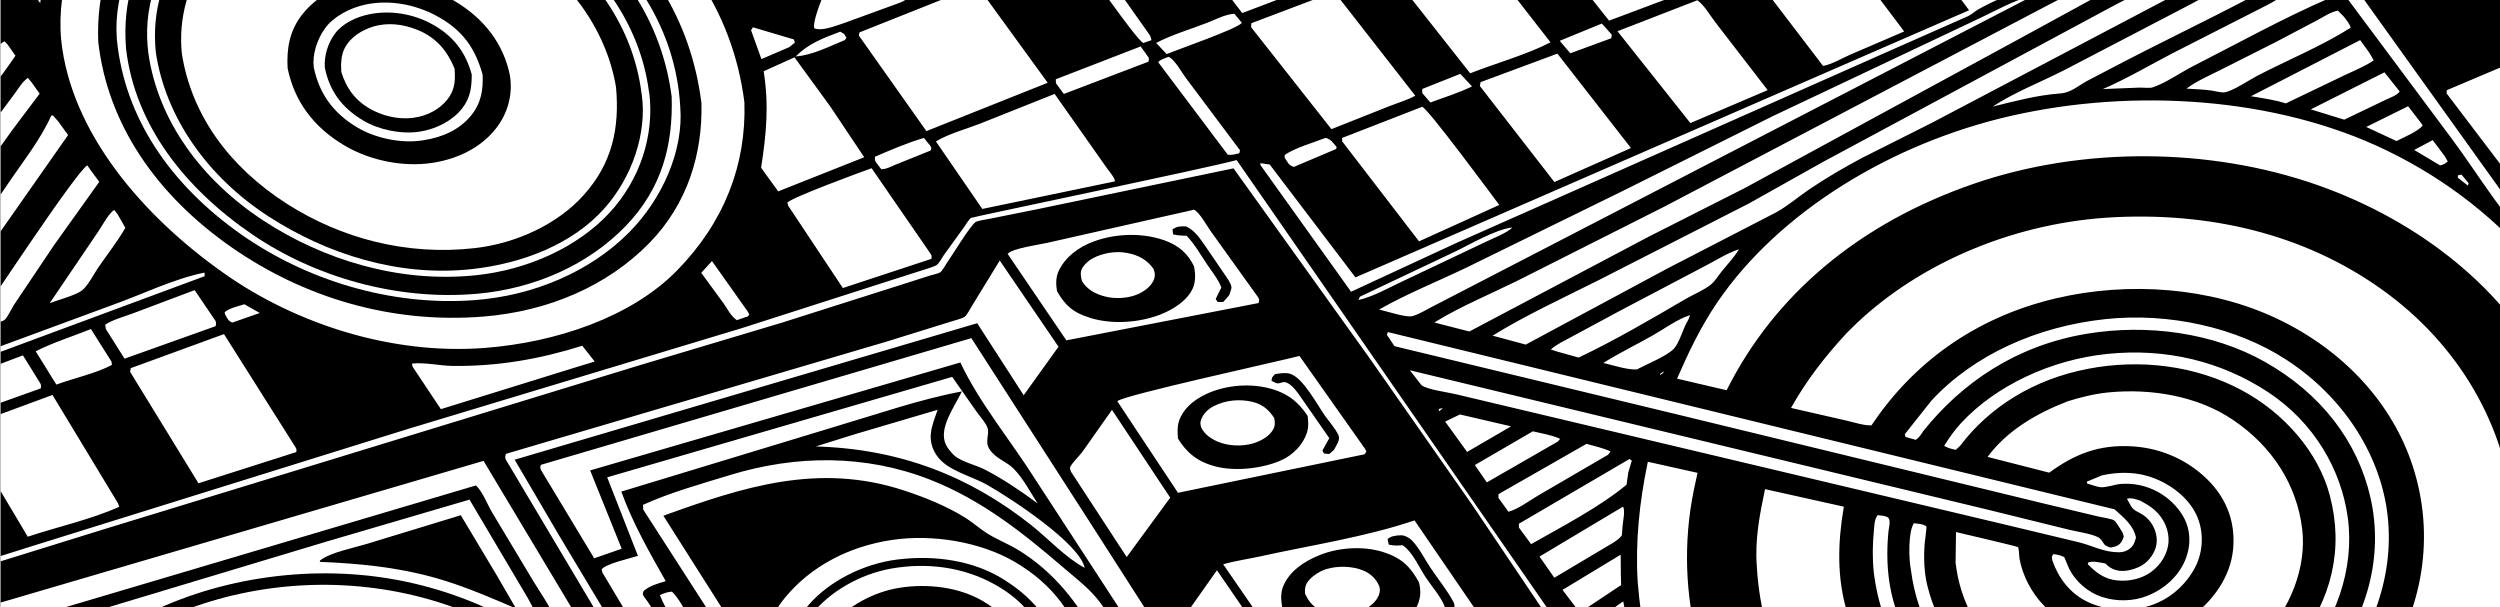 <svg width="416" height="101" viewBox="0 0 416 101" fill="none" xmlns="http://www.w3.org/2000/svg">
<rect x="0" y="0" width="416" height="101" fill="#808080" stroke="none"/>
<g clip-path="url(#clip0_17_7429)">
<g clip-path="url(#clip1_17_7429)">
<rect width="174" height="416" transform="translate(0.058 174) rotate(-90)" fill="white"/>
<path d="M-108.438 219.439L525.135 219.439L525.135 -45.44L-108.438 -45.439L-108.438 219.439Z" fill="white"/>
<path d="M519.019 78.075L521.781 81.336L388.938 210.438L-44.458 206.153L-99.003 96.77C-99.028 96.641 -99.152 96.279 -99.12 96.171C-98.971 95.675 -98.231 94.885 -97.896 94.434L-94.96 90.461L-76.419 65.039L-27.567 -1.534L-1.291 -36.717L426.761 -33.016L519.019 78.075ZM180.488 94.487C179.667 90.46 168.431 83.068 164.384 80.75C161.536 79.12 157.552 78.331 155.844 75.752C154.071 73.075 155.067 70.904 156.029 68.189L142.303 72.24L135.743 74.29C149.876 74.691 161.471 79.331 171.656 87.425C174.375 89.586 177.38 92.851 180.488 94.487ZM187.85 144.275L203.389 140.245L198.24 139.796C196.13 139.433 194.302 138.585 193.128 137.04C190.685 133.827 193.084 130.634 193.979 127.393C194.656 124.944 195.47 120.33 194.71 117.847C194.169 116.076 192.55 113.692 191.375 112.13C191.396 113.298 191.995 114.71 192.237 115.889C192.698 118.139 192.705 120.385 192.559 122.659C191.934 132.385 186.355 140.683 177.814 147.071L187.85 144.275ZM251.631 37.853C248.726 38.202 244.537 40.74 241.867 41.994L226.291 49.367L226.04 49.931C228.617 49.323 231.148 47.84 233.496 46.757L247.093 40.31C248.243 39.727 250.861 38.75 251.631 37.853ZM289.364 41.478C287.368 42.12 285.59 43.31 283.767 44.235L269.175 51.918L261.648 55.974C260.472 56.627 258.991 57.284 258.056 58.158L259.083 58.492L262.688 59.5C268.828 56.575 274.651 53.16 280.439 49.776C281.778 48.993 283.424 48.344 284.606 47.418C285.404 46.794 285.874 45.924 286.481 45.175C287.458 43.964 288.587 42.791 289.364 41.478ZM341.702 -3.517C343.069 -3.678 345.049 -4.51 346.014 -5.345C344.721 -5.312 342.633 -4.24 341.702 -3.517ZM419.995 123.451C423.218 122.421 426.393 120.558 429.393 119.121L450.888 108.983L460.132 105.203C460.985 104.861 462.934 104.241 463.513 103.684C463.609 103.591 463.655 103.469 463.726 103.361L462.053 103.426L461.87 103.077L501.388 82.959L502.294 82.473C501.651 81.962 500.24 82.011 499.359 82.027C497.79 82.056 496.438 82.885 495.077 83.451L482.969 89.067C476.952 91.856 470.647 94.373 464.914 97.558C461.753 99.314 459.024 101.579 455.955 103.449C451.961 105.881 447.469 107.891 443.213 109.991C439.302 111.919 434.826 114.519 430.485 115.621C428.623 116.094 425.771 119.208 424.174 120.388C422.971 121.278 420.911 122.384 419.995 123.451ZM423.358 42.475C423.119 41.399 422.083 40.166 421.437 39.219L416.354 31.997L391.892 -2.133L386.367 -10.113C385.594 -11.28 384.653 -13.31 383.447 -14.093L381.953 -13.548C381.486 -13.306 381.442 -13.26 381.204 -12.847L407.828 22.886C412.663 29.311 416.942 37.039 423.358 42.475ZM436.063 111.301C439.862 110.472 456.905 102.012 458.91 99.67C457.728 99.906 456.62 100.594 455.578 101.111L449.619 104.114L440.076 108.888C438.733 109.603 437.127 110.313 436.063 111.301ZM439.086 146.248C437.093 146.647 435.098 147.727 433.279 148.522L423.729 152.671L408.035 159.6C406.052 160.486 403.75 161.264 401.903 162.315C401.028 162.813 400.177 163.888 399.478 164.585L394.299 169.786L374.299 189.543L397.826 180.273C401.065 179.033 405.136 178.002 408.054 176.391C409 175.868 409.777 174.954 410.516 174.235L429.963 155.25L435.874 149.594C436.92 148.606 438.371 147.42 439.086 146.248ZM467.012 94.518C468.364 94.344 469.595 93.651 470.783 93.106L478.102 89.607L494.183 81.862L494.198 81.508C493.524 81.479 492.423 81.313 491.782 81.405C490.257 81.624 468.84 93.041 467.355 94.136C467.2 94.25 467.117 94.374 467.012 94.518ZM-94.981 96.789L-93.162 100.467L-79.025 95.148C-78.984 94.864 -78.923 94.646 -79.049 94.372L-81.137 90.571C-82.712 90.829 -84.58 91.818 -86.063 92.399L-94.981 95.822C-95.167 96.289 -95.156 96.317 -94.981 96.789ZM-91.888 92.633L34.04 45.964C34.056 45.748 34.082 45.572 34.023 45.359C28.841 46.4 23.423 49.099 18.48 50.835L-40.032 72.407L-81.946 87.759L-88.049 89.933C-88.76 90.183 -90.077 90.492 -90.65 90.869C-90.969 91.079 -91.54 91.739 -91.728 92.044C-91.856 92.25 -91.864 92.406 -91.888 92.633ZM-86.276 85.177C-84.678 84.597 -81.25 83.756 -80.056 82.844C-79.609 82.504 -79.096 81.559 -78.757 81.104L-75.055 76.028L-10.179 -12.719L-11.454 -15.819L-11.763 -16.516C-13.211 -15.744 -18.907 -7.019 -20.174 -5.282L-47.792 32.679L-86.276 85.177ZM-82.916 121.722L-80.062 127.108C-78.151 126.408 -63.901 121.583 -63.489 120.866L-63.426 120.704L-66.477 115.375L-82.777 121.089L-82.916 121.722ZM-78.894 90.386L-76.824 94.272L-63.104 89.197L-63.067 88.423C-63.691 87.207 -64.252 85.681 -65.191 84.623L-78.842 89.761L-78.894 90.386ZM-74.563 96.212L-65.413 113.023L-54.925 109.339C-54.018 109.031 -51.886 108.582 -51.302 107.952L-51.671 107.177L-61.148 90.288L-70.862 93.913C-71.983 94.317 -73.937 94.767 -74.737 95.532L-74.563 96.212ZM-72.747 80.16C-71.199 79.583 -67.297 78.529 -66.322 77.541C-63.75 74.933 -61.746 71.399 -59.612 68.501L-47.856 52.905L-5.511 -3.904L-7.212 -6.533L-7.774 -7.057L-72.747 80.16ZM-68.995 148.498L-61.225 164.452C-59.186 164.112 -43.493 158.5 -42.988 157.88L-43.221 157.229L-51.877 141.21L-64.727 145.988C-66.015 146.479 -68.185 147.057 -69.122 147.916L-68.995 148.498ZM-64.354 114.849L-61.505 120.145L-52.554 117.008C-50.886 116.464 -48.886 115.992 -47.367 115.22L-50.48 109.606L-60.781 113.314C-61.7 113.645 -63.792 114.194 -64.354 114.849ZM-62.808 84.344L-60.611 88.583L-49.66 84.66C-49.536 84.253 -49.635 84.165 -49.814 83.784L-51.984 79.75C-55.434 81.078 -59.599 82.184 -62.807 83.805L-62.808 84.344ZM-60.023 122.241L-53.019 135.269C-52.515 136.205 -51.605 138.576 -50.71 139.184L-36.739 133.83L-46.25 116.709L-59.911 121.533L-60.023 122.241ZM-59.586 75.182C-58.446 74.803 -55.121 74.024 -54.344 73.366C-53.329 72.509 -52.365 70.62 -51.549 69.558L-35.737 48.458L-5.736 8.712C-4.324 6.849 -2.696 5.07 -1.399 3.153L-2.848 0.951L-3.325 0.438C-4.773 1.789 -5.918 3.556 -7.085 5.089L-52.756 65.802C-54.9 68.665 -58.225 72.028 -59.586 75.182ZM-54.455 177.969L-47.288 192.235C-44.896 191.483 -28.209 186.133 -27.745 185.299L-28.081 184.648L-36.029 170.206L-54.455 176.927C-54.701 177.447 -54.648 177.464 -54.455 177.969ZM-49.814 79.541C-49.3 80.51 -48.245 83.234 -47.333 83.819L-37.198 80.233C-35.932 79.796 -33.607 79.263 -32.839 78.364L-32.946 78.076L-35.478 73.752L-44.839 77.187C-46.426 77.769 -48.336 78.294 -49.726 79.158L-49.814 79.541ZM-49.505 141.177L-40.891 157.273C-39.072 156.819 -37.261 156.002 -35.519 155.361L-27.313 152.519L-27.089 151.797L-36.071 135.646C-37.77 136.255 -49.083 140.037 -49.454 140.886C-49.508 141.009 -49.5 141.058 -49.505 141.177ZM-48.268 109.37L-45.271 114.871L-36.188 111.544C-36.889 110.432 -37.669 109.343 -37.223 108.045C-36.804 106.824 -35.613 105.894 -34.294 105.331C-30.989 103.921 -27.294 102.941 -23.875 101.69L-13.283 97.558L17.374 88.043L106.647 60.712L130.179 53.671L150.47 47.223L154.668 45.877C155.136 45.727 156.074 45.551 156.452 45.322C156.747 45.142 157.259 44.192 157.468 43.898C158.302 42.727 161.504 37.426 162.371 36.929C162.788 36.69 164.07 36.538 164.596 36.42L172.471 34.84L205.258 28.014L227.832 59.506L244.989 84.035L257.422 102.515L275.869 129.072C278.041 132.345 280.556 135.62 282.406 139.022L47.859 204.685C49.725 204.75 52.008 204.926 53.829 204.581C56.433 204.087 59.142 202.892 61.712 202.164L86.946 194.787L239.318 151.006C242.771 155.281 245.88 159.027 250.7 162.333C252.036 163.249 253.496 164.285 255.216 164.62L256.327 164.213C255.894 163.246 253.026 161.75 251.987 161.051C250.291 159.912 248.683 158.705 247.17 157.397C244.828 155.372 243.021 153.088 241.289 150.686L258.923 146.354L249.23 156.712C249.465 157.267 249.722 157.354 250.267 157.708C251.315 157.367 252.333 155.969 253.011 155.225L259.486 148.133C260.111 147.46 260.937 146.255 261.704 145.738C262.143 145.442 264.135 145.138 264.785 144.977C268.572 144.041 281.933 141.485 283.968 139.389L205.777 26.637C201.239 27.901 161.795 36.108 161.576 36.261C161.196 36.526 160.718 37.396 160.44 37.767L157.038 42.471C156.756 42.867 156.28 43.797 155.892 44.08C155.474 44.386 154.339 44.671 153.806 44.865L147.506 46.878L123.422 54.608L67.971 71.35L5.078 90.955L-24.649 100.335L-48.223 108.635L-48.268 109.37ZM-47.853 71.061L-42.806 69.329C-41.811 68.974 -40.085 66.171 -39.482 65.348L-29.854 52.248L-8.406 23.645C-4.788 18.916 -0.714 14.148 2.572 9.267L1.29 7.443L0.766 6.87C-0.198 7.293 -1.08 8.828 -1.695 9.61L-8.021 17.84L-47.853 71.061ZM-46.721 85.613L-37.01 102.885L-21.185 97.453L-31.619 80.04C-33.437 80.754 -46.331 84.951 -46.721 85.613ZM-39.605 159.766L-35.299 167.7L-25.236 164.214C-24.23 163.858 -22.185 163.395 -21.706 162.599L-21.754 162.403L-26.419 154.112C-27.729 154.275 -29.364 155.1 -30.604 155.565L-39.605 158.795C-39.697 159.176 -39.701 159.386 -39.605 159.766ZM-34.965 133.874L-33.703 136.133L-24.129 132.393L-24.137 131.655L-25.274 129.561L-34.858 133.233L-34.965 133.874ZM-34.261 169.42L-25.735 184.803C-23.517 184.077 -12.816 180.849 -11.634 179.814L-11.648 179.216L-20.091 164.325L-29.455 167.609C-31.011 168.164 -32.834 168.674 -34.261 169.42ZM-33.109 73.82L-30.727 78.115L-9.264 70.332C-9.205 70 -9.183 69.805 -9.288 69.473L-12.006 65.046L-25.512 70.11C-27.776 70.93 -31.357 71.757 -33.216 73.03L-33.109 73.82ZM-33.666 65.775L-29.374 64.197C-28.929 64.035 -27.985 63.808 -27.638 63.567C-27.01 63.13 -26.032 61.211 -25.552 60.513L-18.434 50.238L2.058 21.623L6.602 15.582L5.207 13.637L4.633 12.957C3.663 13.663 2.974 14.868 2.296 15.78L-2.095 21.689L-23.698 51.784C-26.991 56.418 -30.038 61.325 -33.666 65.775ZM-32.8 110.706L19.147 204.141C20.751 204.237 22.538 204.335 24.111 203.994C28.624 203.016 33.213 201.374 37.649 200.132L71.104 190.469L136.549 170.331L80.463 76.69L-32.8 109.921C-32.819 110.2 -32.835 110.428 -32.8 110.706ZM-24.137 153.863L-19.616 162.153C-17.565 161.949 -14.258 160.248 -12.216 159.519C-11.524 159.272 -10.08 158.932 -9.646 158.482C-9.438 158.266 -9.522 158.016 -9.527 157.747L-14.022 149.469L-23.921 153.09C-24.032 153.362 -24.137 153.573 -24.137 153.863ZM-23.519 186.825L-14.348 203.351L-5.701 200.348C-4.296 199.869 -2.106 199.382 -1.013 198.557L-0.935 198.297L-10.376 181.501C-12.26 182.175 -22.857 185.415 -23.633 186.338L-23.519 186.825ZM-18.94 60.413C-17.552 59.886 -14.427 59.075 -13.412 58.284C-12.627 57.673 -11.728 55.813 -11.163 54.984L-3.359 43.435L11.331 22.47L9.729 20.256L8.81 19.214L8.527 19.238C6.744 23.26 3.658 27.107 1.143 30.846L-18.94 60.413ZM-9.597 65.129C-8.971 66.144 -7.736 68.861 -6.75 69.469L6.799 64.622C6.843 64.322 6.862 64.138 6.743 63.849L3.816 59.129L-5.83 62.794C-6.713 63.13 -9.457 63.903 -9.758 64.513L-9.597 65.129ZM-8.979 180.224L-8.263 181.286C-6.289 181.229 -3.002 179.732 -1.05 179.097C-0.339 178.866 1.183 178.545 1.686 178.075C1.892 177.883 1.843 177.885 1.849 177.65L0.921 176.255C-0.127 176.139 -1.141 176.637 -2.09 176.964C-4.387 177.755 -6.989 178.426 -9.099 179.504L-8.979 180.224ZM-8.536 -20.985L6.686 0.52C7.999 -9.527 11.471 -17.399 19.945 -24.769C24.213 -28.341 29.132 -30.712 34.635 -32.718L0.929 -33.315L-8.536 -20.985ZM-8.541 203.447L2.458 203.652L0.934 201.148L0.302 200.266C-2.287 200.777 -6.251 202.286 -8.541 203.447ZM-6.136 71.232L4.618 89.308C9.517 87.681 15.238 86.409 19.836 84.331L19.651 83.767L8.734 65.724L-0.653 69.183C-2.437 69.818 -4.479 70.399 -6.136 71.232ZM-5.039 55.32L-0.893 53.82C-0.519 53.691 0.456 53.465 0.723 53.266C1.232 52.886 1.952 51.29 2.315 50.741L8.961 40.839L16.519 30.254L14.978 28.169L14.533 27.518C12.819 28.339 -2.651 51.823 -5.039 55.32ZM2.777 199.997L4.876 203.649L16.388 203.927L14.575 200.631C13.981 199.5 12.897 196.589 11.859 195.873L5.93 197.986C4.865 198.356 3.592 198.676 2.684 199.263L2.777 199.997ZM5.94 58.459L9.379 63.993C12.197 62.962 16.11 62.081 18.623 60.722L18.555 60.174L15.129 54.755C12.158 55.951 8.726 57.028 5.94 58.459ZM8.274 50.442C9.631 49.925 12.766 49.09 13.724 48.262C14.71 47.41 15.574 45.662 16.292 44.604C17.797 42.387 19.551 40.205 20.857 37.905L19.55 35.62L19.019 34.952C18.267 35.233 16.877 37.749 16.391 38.464L8.274 50.442ZM10.178 6.618C11.764 21.956 23.653 35.929 37.426 45.585C49.249 53.874 65.142 59.1 80.711 57.893C92.45 56.982 105 52.819 112.634 45.033C120.521 36.99 124.206 27.377 123.868 17.019C121.895 1.493 113.146 -10.895 98.679 -20.661C86.17 -29.104 68.396 -34.733 52.175 -33.265C39.702 -32.136 27.61 -28.05 19.608 -19.677C12.822 -12.576 9.349 -2.44 10.178 6.618ZM17.627 54.766L20.724 59.684L35.879 54.275C35.958 53.946 35.983 53.755 35.879 53.429L32.39 48.279L22.036 52.175C20.645 52.696 18.643 53.231 17.499 54.044L17.627 54.766ZM21.648 61.863L33.028 80.416L49.287 75.231C49.437 74.736 49.287 74.644 49.03 74.196L37.271 55.594L21.756 61.262L21.648 61.863ZM37.426 52.257C37.781 52.852 37.913 53.412 38.663 53.676L43.226 52.083L40.666 50.629C39.675 50.95 38.066 51.29 37.387 51.962L37.426 52.257ZM68.671 61.041L73.36 68.083L95.739 61.142L98.961 60.159L96.889 57.531C89.86 59.745 82.943 60.967 75.396 60.893C73.215 60.872 70.605 60.25 68.543 60.506L68.671 61.041ZM77.643 199.833L79.83 203.872L105.064 203.926L102.264 199.566L98.32 192.918L77.852 199.134C77.778 199.364 77.687 199.598 77.643 199.833ZM81.408 -32.393C87.88 -30.033 93.67 -27.403 99.453 -23.996C100.227 -24.38 100.258 -24.918 100.55 -25.608L102.524 -29.389C99.847 -30.371 96.926 -31.668 94.103 -32.291C92.883 -32.56 91.338 -32.444 90.079 -32.46C87.204 -32.498 84.269 -32.618 81.408 -32.393ZM84.139 76.427L107.138 115.084L132.091 157.268C133.006 158.796 138.47 168.651 139.67 169.228L140.598 168.74C140.641 167.803 139.284 166.226 138.756 165.377L133.531 156.681L93.249 89.462L85.638 76.493L162.607 53.784L170.341 65.768L176.135 57.692L166.357 43.353L161.792 50.807C161.471 51.295 160.985 52.333 160.533 52.702C160.165 53.003 158.704 53.354 158.189 53.53L147.545 56.837L84.19 75.52C84.059 75.885 84.027 76.042 84.139 76.427ZM90.017 78.209L98.876 92.9L103.448 91.307L98.201 78.277L159.81 60.317C162.969 67.087 168.325 73.475 172.379 79.933L195.445 115.336L212.107 140.259L149.107 157.24L114.622 102.619C113.791 101.28 112.977 99.583 111.814 98.448C111.013 98.509 110.494 98.715 109.806 99.028C110.889 101.889 113.25 104.941 114.937 107.602L126.566 125.906L140.413 148.863C142.719 152.705 144.949 157.081 147.739 160.68L215.538 141.847C213.898 138.366 212.308 134.879 210.275 131.54L201.341 118.078L181.367 86.923L161.636 56.268L90.017 77.345C89.828 77.741 89.896 77.809 90.017 78.209ZM99.917 -32.047C101.165 -31.62 102.425 -31.128 103.723 -30.825L104.224 -31.601L104.248 -32.218C103.021 -32.313 101.136 -32.669 99.994 -32.304L99.917 -32.047ZM100.226 95.252L143.455 167.691L223.157 145.534L215.763 133.447C215.281 132.687 214.158 130.411 213.347 130.069C213.1 130.657 212.846 131.3 212.899 131.931C212.985 132.992 213.784 134.242 214.257 135.235L217.61 142.192C217.849 142.691 218.359 143.108 217.678 143.381L146.234 163.054L141.376 154.85L119.313 118.34L109.978 103.516L107.783 100.131C107.579 99.82 107.038 99.206 106.968 98.899C106.942 98.787 107.071 98.459 107.101 98.331C108.17 97.444 109.389 97.114 110.779 96.703C107.983 91.765 105.29 87.052 103.383 81.802L139.323 70.885C146.057 68.901 153.094 66.425 160.055 65.136C158.849 67.69 156.068 71.308 157.418 74.027C157.667 74.531 157.995 74.948 158.386 75.38L158.498 75.506C159.696 76.824 162.239 77.286 163.908 78.15C166.959 79.73 169.97 81.772 172.649 83.763C171.449 81.905 170.244 79.564 168.646 77.966C167.375 76.695 165.746 76.396 164.656 74.752C163.806 73.47 164.701 72.323 164.328 71.2C164.052 70.371 163.083 69.317 162.533 68.551L158.445 62.715L101.038 79.425L106.151 92.493C104.712 92.953 100.784 93.814 100.105 94.751L100.226 95.252ZM101.188 -22.894C104.519 -20.568 107.999 -16.559 112.534 -16.076L115.945 -23L116.848 -24.875C115.735 -26.055 106.376 -28.608 104.329 -29.276L101.188 -22.894ZM107.032 84.792L125.093 112.838C125.109 111.957 125.444 109.792 125.162 109.02C124.62 107.54 122.915 105.592 122.014 104.15L110.385 85.82C123.625 81.031 136.203 76.921 150.486 81.634C154.019 82.8 157.501 84.222 160.566 86.112C161.888 86.927 162.98 87.952 164.264 88.756C165.91 89.787 167.846 90.532 169.529 91.572C175.396 95.196 179.434 100.39 182.307 105.931C186.558 114.13 187.456 123.025 183.478 131.445C180.02 138.764 172.762 144.682 164.16 147.769L151.52 151.344L149.734 148.387L142.634 136.51C141.923 135.329 140.952 133.037 139.833 132.202C139.504 131.956 138.609 131.742 138.158 131.557C137.087 131.117 136.069 130.57 135.053 130.047L150.31 155.013C154.915 153.651 159.768 152.65 164.284 151.155C173.788 148.008 181.829 142.127 186.253 134.348C191.175 125.697 190.915 116.386 187.094 107.488C185.902 104.711 184.478 101.92 182.449 99.493C180.875 97.609 178.686 95.941 176.773 94.297C170.241 88.687 163.336 83.175 154.764 79.817C144.026 75.609 132.517 75.671 121.459 79.053C116.734 80.498 111.395 81.988 106.998 84.007L107.032 84.792ZM110.744 -14.935L111.504 -14.449L111.931 -14.787L111.092 -15.202L110.744 -14.935ZM113.219 -12.966C116.429 -9.59 119.054 -6.218 121.55 -2.444L122.922 -5.66L125.13 -10.42L116.644 -13.286C115.651 -13.626 114.572 -14.231 113.529 -14.008C113.403 -13.676 113.206 -13.315 113.219 -12.966ZM116.685 45.397L120.442 50.532C121.048 51.405 121.666 52.68 122.618 53.272L124.511 52.622L124.66 52.266L124.356 51.745L118.475 43.441L116.685 45.397ZM118.388 -25.701L126.867 -23.064C127.888 -22.735 129.568 -21.994 130.645 -22.039C132.096 -24.424 133.611 -27.027 134.528 -29.595L134.976 -31.083C132.481 -32.731 124.981 -32.094 121.703 -32.107C120.591 -30.074 119.084 -27.844 118.388 -25.701ZM124.666 185.676L134.816 201.815L161.67 192.786L151.144 176.524L124.608 184.947L124.666 185.676ZM124.975 5.027L126.704 9.832L131.363 7.831L132.279 7.071L132.09 6.559L125.284 4.54L124.975 5.027ZM125.606 -10.528L138.651 -6.661L141.099 -12.539C141.716 -13.9 142.546 -15.36 142.911 -16.784L130.808 -20.618L125.606 -10.528ZM126.484 113.268C127.267 119.453 130.3 124.329 136.116 128.258C141.97 132.213 149.559 133.982 157.02 133.295C164.094 132.644 170.674 129.612 175.107 124.958C179.544 120.3 181.137 114.812 180.471 108.923C179.149 102.559 175.233 97.214 168.843 93.489C163.141 90.165 155.165 88.826 148.358 89.856C141.072 90.959 134.844 94.335 130.65 99.422C127.337 103.441 125.895 108.416 126.484 113.268ZM126.647 27.913L129.494 31.843L143.807 26.164L138.158 17.716L132.202 9.542L127.073 11.855C127.98 17.5 127.516 22.31 126.647 27.913ZM131.162 34.242L140.251 47.929L154.983 43.074C155.118 42.528 154.974 42.452 154.674 41.972L145.035 27.992C143.137 28.669 131.541 32.932 131.02 33.723L131.162 34.242ZM132.426 9.385C135.151 9.214 138.094 7.669 140.546 6.683L140.86 6.299L140.458 5.648L139.824 5.27C136.995 6.313 134.419 7.314 132.426 9.385ZM135.493 4.716C136.823 5.217 138.936 4.325 140.31 3.889L148.78 0.802C149.48 0.525 150.599 0.246 150.963 -0.344C151.23 -0.776 151.28 -1.374 151.367 -1.853C150.497 -2.43 149.17 -2.697 148.121 -3.003L139.003 -5.715C138.268 -3.721 135.039 3.198 135.493 4.716ZM135.803 203.977C135.986 204.033 136.406 204.217 136.581 204.217C137.087 204.216 138.453 203.632 138.995 203.462L147.206 200.762L202.483 181.911C206.789 180.468 211.2 179.182 215.408 177.551L219.006 176C216.048 176.434 213.267 177.375 210.458 178.239L200.409 181.369L163.208 193.969C154.153 197.092 144.693 199.699 135.803 203.118C135.583 203.498 135.681 203.579 135.803 203.977ZM136.731 -31.477L147.868 -27.879C148.197 -28.259 148.44 -28.586 148.641 -29.025L149.98 -31.71L141.329 -31.88C139.895 -31.918 138.149 -32.127 136.754 -31.854L136.731 -31.477ZM142.918 5.926L154.152 21.818L174.337 13.772L162.589 -2.395L143.019 5.389L142.918 5.926ZM144.118 -17.34L156.416 -13.478C157.825 -16.349 159.64 -19.397 160.532 -22.405L148.532 -26.385L144.118 -17.34ZM145.702 26.926L146.638 28.152C147.447 28.185 148.233 27.724 148.949 27.428L154.854 25.048C155.02 24.647 155.009 24.665 154.81 24.272L153.746 22.951C150.99 23.746 148.187 24.972 145.588 26.083C145.561 26.411 145.57 26.615 145.702 26.926ZM153.127 -2.632L154.364 -2.02C156.098 -2.394 157.773 -3.455 159.367 -4.154L169.677 -8.646L167.127 -9.391L156.987 -12.296L153.797 -5.183C153.465 -4.436 152.854 -3.431 153.127 -2.632ZM153.746 176.419L163.544 191.918L183.774 185.292L174.337 169.854C168.728 171.178 163.247 173.112 157.779 174.81C157.006 175.05 154.452 175.607 154.055 175.976C153.918 176.103 153.849 176.271 153.746 176.419ZM155.739 23.536L163.455 34.767L185.524 30.179C185.558 29.652 184.588 28.546 184.253 28.068L175.491 15.629L162.998 20.606C160.677 21.501 157.78 22.285 155.739 23.536ZM161.571 -22.867L174.3 -18.912L175.429 -22.133L172.756 -24.673L165.421 -31.266L161.571 -22.867ZM163.027 -3.502C164.246 -3.241 165.325 -3.853 166.462 -4.272L177.661 -8.784L177.799 -9.191L177.567 -9.481L176.793 -9.984C173.471 -8.789 170.309 -7.208 167.098 -5.815C166.231 -5.439 163.397 -4.466 163.081 -3.744L163.027 -3.502ZM165.501 204.881C166.401 204.91 168.319 205.195 169.108 205.001C170.243 204.721 172.002 203.542 173.081 203.009L182.006 198.804L224.726 178.368L251.482 165.873C248.441 166.21 244.714 166.34 241.867 167.293C238.338 168.475 234.888 170.546 231.612 172.169L165.705 204.497L165.501 204.881ZM167.667 42.24L177.444 56.634L209.431 50.425C209.589 49.883 209.57 49.867 209.276 49.363L201.443 38.446C200.802 37.543 199.644 35.379 198.686 34.896L174.267 40.407C172.798 40.742 168.521 41.304 167.667 42.24ZM173.476 -30.604L173.788 -28.631L174.274 -28.443C175.764 -28.999 177.727 -29.538 179.056 -30.307C179.033 -31.047 178.91 -31.096 178.34 -31.678L173.545 -31.732C173.411 -31.301 173.352 -31.04 173.476 -30.604ZM174.045 205.054L181.44 205.227C182.107 205.232 182.973 204.687 183.553 204.414L189.545 201.565L222.724 185.843L270.091 163.642L298.889 149.986L298.836 149.617L298.171 149.198L296.362 147.987C294.883 148.25 293.432 149.022 292.111 149.623L285.249 152.786L258.585 165.251L192.498 196.397L174.045 205.054ZM175.132 -14.604L179.085 -9.617L181.386 -10.648C181.533 -11.195 181.206 -11.421 180.87 -11.875L176.562 -17.463C176.135 -16.489 175.733 -15.514 175.132 -14.604ZM175.71 13.854L177.027 15.634L191.116 10.259L191.179 9.655L189.806 7.727L175.686 13.189L175.71 13.854ZM178.185 78.449L187.483 92.691L194.724 82.812L185.033 68.2L180.08 75.231C179.6 75.875 178.258 77.141 178.042 77.813C178.01 77.913 178.157 78.324 178.185 78.449ZM179.113 -7.704C180.474 -5.844 189.056 6.626 190.25 7.152L191.611 6.683C191.538 6.42 191.473 6.162 191.367 5.907L180.942 -8.838C180.103 -8.838 179.776 -8.627 179.062 -8.29L179.113 -7.704ZM180.97 -30.994L192.091 -16.749L202.241 -20.508C203.123 -20.844 205.753 -21.578 206.217 -22.191L198.964 -31.47L180.97 -31.684L180.97 -30.994ZM182.826 -11.779L183.754 -10.753C184.843 -10.814 185.875 -11.368 186.841 -11.766L192.255 -14.011L192.39 -14.528L191.315 -15.639C189.136 -15.607 184.754 -13.361 182.773 -12.494L182.826 -11.779ZM185.919 66.763L196.017 81.999L227.064 75.595L227.361 75.163L227.163 74.713L216.231 59.23C212.54 60.185 186.733 65.815 185.919 66.763ZM187.318 205.306C189.528 205.372 191.859 205.301 194.046 205.531C194.887 205.619 195.352 205.471 196.098 205.151L206.189 200.417L243.445 182.801L281.246 165.018C289.027 161.367 297.215 157.891 304.693 153.834L304.714 153.522L303.174 152.519L301.29 151.4L187.318 205.306ZM192.725 10.352L204.305 25.748C204.991 25.838 205.57 25.657 206.223 25.501L206.337 25.006L197.268 12.891C196.662 12.085 195.4 9.781 194.427 9.457C193.874 9.68 193.051 9.905 192.725 10.352ZM192.381 7.146L194.131 8.998C196.095 8.186 205.932 4.783 206.647 3.795L205.409 2.303C204.017 2.317 202.167 3.288 200.895 3.784C198.136 4.86 194.93 5.797 192.381 7.146ZM193.963 -14.614L206.702 2.177L220.184 -2.945C220.246 -3.289 220.271 -3.349 220.107 -3.664L207.445 -20.422L194.074 -15.239L193.963 -14.614ZM194.891 134.916C195.482 136.021 196.263 136.813 197.65 137.259C200.604 138.209 204.456 138.079 207.609 138.204L202.158 129.83C201.462 128.76 197.742 122.533 197.088 122.229C196.968 124.079 196.879 125.963 196.488 127.79C195.961 130.253 194.394 132.35 194.891 134.916ZM195.305 105.085L205.666 120.829L213.456 110.842L202.501 94.89L195.305 105.085ZM200.15 162.871L209.177 177.015L229.106 171.224L222.102 160.453C221.598 159.655 220.602 157.598 219.764 157.182L200.149 162.154L200.15 162.871ZM200.942 205.537L206.854 205.527C207.609 205.527 208.704 205.672 209.406 205.554C210.43 205.38 212.317 204.211 213.295 203.761L227.516 197.105L311.601 157.488L311.83 157.152L310.731 156.505L308.009 155.101L200.942 205.537ZM203.538 93.897L214.938 110.428L246.904 103.943C246.935 103.407 246.876 103.362 246.554 102.925L235.377 86.596C227.241 89.35 218.176 90.716 209.688 92.583C207.68 93.025 205.483 93.335 203.538 93.897ZM207.884 -22.303L208.812 -21.122C210.374 -20.974 213.552 -22.527 215.071 -23.09L215.463 -23.582L214.381 -24.916C212.54 -24.872 209.796 -23.454 208.054 -22.79L207.884 -22.303ZM208.193 4.538L221.549 21.491L230.993 17.744C232.438 17.166 234.183 16.657 235.504 15.928L222.019 -1.358L208.221 3.866L208.193 4.538ZM209.74 27.47L224.818 48.544L242.381 40.408L314.456 8.446L327.508 2.678C328.127 2.374 328.566 1.913 329.154 1.578C331.347 0.332 334.429 -1.021 336.934 -1.767L326.549 -15.03L325.751 -15.966C324.755 -15.951 323.743 -15.432 322.84 -15.084L316.807 -12.773L327.657 1.705L225.552 46.16L211.281 27.376L209.731 27.149L209.74 27.47ZM211.265 -31.293L215.29 -26.033L224.667 -29.664L228.583 -31.254L216.512 -31.386C214.863 -31.381 212.88 -31.555 211.265 -31.293ZM213.762 26.218C214.214 26.881 214.405 27.561 215.309 27.77L222.322 24.797L222.424 24.476C221.842 23.821 221.524 23.163 220.568 22.944C218.492 23.762 215.522 24.577 213.784 25.783L213.762 26.218ZM215.269 205.578L221.75 205.586C222.232 205.586 223.522 205.722 223.934 205.589C225.79 204.985 227.903 203.653 229.694 202.821L294.892 172.325L319.709 160.592L319.718 160.25L318.738 159.77L315.375 158.454L215.269 205.578ZM216.856 131.43L226.232 146.635L232.679 138.748L222.576 123.547L218.393 128.812C217.982 129.31 216.905 130.304 216.726 130.845C216.698 130.936 216.831 131.315 216.856 131.43ZM216.856 -23.706L230.39 -6.297L243.625 -11.244C243.758 -11.604 243.807 -11.608 243.615 -11.942L230.17 -29.549L220.419 -25.858C219.655 -25.577 217.672 -25.063 217.115 -24.616C216.998 -24.522 216.865 -24.212 216.781 -24.079L216.856 -23.706ZM221.827 -3.553L223.507 -1.287L229.799 -3.708L229.849 -4.33L228.426 -6.228L221.827 -3.553ZM223.352 23.541L236.129 40.162L249.481 34.102C248.064 32.221 237.728 18.209 236.661 17.769L223.318 22.957L223.352 23.541ZM224.28 123.214L234.715 138.802L259.046 134.26C261.577 133.78 264.89 133.552 267.22 132.655C267.13 132.248 267.028 131.976 266.771 131.621L256.544 116.007L224.187 122.516L224.28 123.214ZM229.487 51.505C230.715 51.785 233.703 52.775 234.839 52.637C235.745 52.528 237.84 51.249 238.78 50.799L337.507 -0.285L337.816 -0.63C334.985 0.14 332.173 1.727 329.578 2.957L295.016 19.314L270.05 31.763L244.045 44.515C239.216 46.837 234.09 48.882 229.487 51.505ZM230.047 205.523L235.6 205.586C236.107 205.6 237.246 205.772 237.663 205.67C238.786 205.394 240.243 204.437 241.32 203.941L252.81 198.693L302.524 175.628L318.96 167.922C322.274 166.38 325.776 164.965 328.903 163.179C328.696 162.838 328.724 162.852 328.294 162.729L323.678 161.465L286.979 178.781L258.972 191.921L240.098 200.753C236.825 202.275 233.072 203.698 230.047 205.523ZM230.777 55.72L232.042 57.604L279.699 69.109L340.495 83.883L349.142 85.943C349.64 86.062 351.416 86.335 351.765 86.583C352.155 86.858 352.662 87.801 352.935 88.198C353.201 88.586 353.337 88.881 353.392 89.328C353.12 90.019 352.913 90.583 352.047 90.916C351.753 91.029 351.434 91.073 351.119 91.109C350.766 90.949 350.32 90.834 350.126 90.537C349.878 90.157 349.566 89.615 349.108 89.385C347.941 88.796 345.631 88.478 344.279 88.143L331.032 84.876L234.597 61.612L236.519 64.071C237.403 64.828 240.822 65.255 242.137 65.57L333.435 87.241L345.98 90.248C348.288 90.831 350.023 91.888 352.554 91.9C353.358 91.903 353.946 91.677 354.515 91.199C355.088 90.715 355.242 90.095 355.428 89.457C354.986 87.384 353.513 86.259 351.873 84.754L230.947 55.258L230.777 55.72ZM231.705 -4.431C232.887 -2.489 234.489 -0.718 235.9 1.111L244.642 12.197C248.881 10.518 254.05 9.103 258.004 7.043L245.026 -9.634L234.789 -5.778C233.963 -5.46 232.172 -5.014 231.705 -4.431ZM236.655 15.475L238.016 17.055C240.29 16.204 242.811 15.436 244.943 14.378L242.994 12.29L236.673 14.802L236.655 15.475ZM238.7 53.67L244.5 55.161L274.375 39.368L290.279 31.318L337.371 5.721C350.262 -1.299 363.208 -8.568 376.666 -14.806C377.628 -15.252 378.658 -15.475 379.648 -15.892L391.317 -20.724L413.192 -29.531L413.706 -29.873C411.741 -30.144 410.445 -29.312 408.66 -28.636L401.173 -25.865C391.063 -22.145 380.796 -18.573 371.029 -14.242C360.613 -9.622 350.577 -4.196 340.545 0.982L277.042 34.335L252.485 46.721C248.104 48.883 243.226 50.909 239.117 53.391L238.7 53.67ZM239.439 68.429C239.649 68.276 239.959 68.114 240.058 67.895L239.423 68.066L239.439 68.429ZM240.475 70.15L244.126 75.199L249.388 72.14L251.442 70.942L242.935 68.967L240.475 70.15ZM243.501 205.732L248.946 205.735C249.598 205.73 250.598 205.826 251.213 205.66C254.056 204.889 257.246 202.913 259.943 201.729L292.662 186.773L339.131 164.989C338.883 164.733 338.825 164.749 338.435 164.667C337.207 164.512 334.404 163.817 333.315 163.96C332.968 164.005 332.142 164.51 331.805 164.669L326.698 167.177L315.078 172.611L264.94 195.962L251.235 202.16C248.711 203.284 245.806 204.333 243.501 205.732ZM245.416 77.381L247.408 80.27L259.238 73.465L259.6 73.026C258.282 72.391 256.525 72.124 255.065 71.77L245.416 77.381ZM245.626 -11.395L247.247 -9.66C248.581 -10.192 252.887 -11.496 253.444 -12.439L253.345 -12.718L251.504 -14.555L245.577 -11.917L245.626 -11.395ZM246.245 14.306L258.653 30.291L271.393 24.633L259.151 8.924L246.375 13.667L246.245 14.306ZM248.37 55.853L253.88 57.341L277.466 44.67L295.582 35.321C297.503 34.248 299.177 32.797 300.968 31.574C303.755 29.671 306.833 27.876 309.874 26.259L321.435 20.451L367.515 -3.802L375.988 -8.35C377.226 -9.024 378.847 -9.707 379.793 -10.648L379.348 -11.424L378.29 -12.718C377.448 -12.666 376.567 -12.047 375.864 -11.68L369.046 -7.981L352.096 0.744L303.44 26.895L290.951 33.894L265.787 46.734C259.984 49.639 253.8 52.496 248.37 55.853ZM249.339 82.846L251 85.151C252.59 84.751 254.545 83.269 255.937 82.458L267.591 75.668L268.005 75.107C266.743 74.552 265.345 74.227 263.99 73.859L249.345 82.229L249.339 82.846ZM252.742 87.779L254.777 90.545C260.086 87.525 266.078 84.434 270.657 80.659L270.947 78.62L271.535 76.653L271.149 76.377L252.751 87.147L252.742 87.779ZM254.598 -13.453C256.364 -10.454 258.83 -7.684 261.097 -4.934L267.752 3.438L281.175 -1.605L267.588 -18.708C265.524 -17.862 255.247 -14.336 254.598 -13.453ZM256.175 92.613L258.641 96.135L266.74 91.315C267.746 90.696 269.246 89.983 269.883 89.069L270.001 87.453C270.066 86.677 270.465 84.967 270.075 84.304L256.175 92.613ZM256.188 205.917C258.403 205.944 261.401 206.314 263.526 206.007C264.711 205.836 267.356 204.234 268.547 203.695L287.44 195.216L447.21 122.862L476.679 109.896L487.841 105.417C489.239 104.865 491.269 104.345 492.383 103.467C492.649 103.256 492.847 102.992 493.054 102.741L496.444 99.239C488.717 101.851 481.208 105.027 473.731 108.107L416.041 133.804L326.886 174.464L256.188 205.917ZM259.535 6.791L261.298 8.867L268.111 6.366L268.21 5.779L266.548 3.918L259.535 6.791ZM259.857 -30.553L267.535 -20.908L273.128 -23.053L274.125 -23.582C272.584 -26.121 270.403 -28.588 268.469 -30.933L260.166 -30.972L259.857 -30.553ZM260.002 98.16L262.879 101.932L269.756 97.352L269.71 95.6L269.682 92.3L260.002 98.16ZM264.807 104.843L266.341 107.381L270.765 104.33L270.536 102.299L270.103 100.062L264.624 103.943C264.661 104.252 264.689 104.545 264.807 104.843ZM265.116 159.338C267.09 158.791 268.93 157.688 270.756 156.851L282.307 151.576C285.942 149.913 290.713 148.374 293.887 146.211C293.738 145.632 293.181 145.269 292.702 144.862L291.876 144.173C290.174 144.518 288.331 145.558 286.765 146.243L277.388 150.277C275.653 151.028 273.311 151.727 271.808 152.724C269.852 154.019 266.768 156.988 265.385 158.781C265.243 158.969 265.19 159.126 265.116 159.338ZM266.787 60.396C268.361 60.754 270.799 61.575 272.374 61.471C274.026 60.59 277.255 59.302 278.471 58.086C279.526 57.03 280.049 54.554 280.921 53.243L281.234 52.438C279.152 53.071 276.912 54.739 275.056 55.789C272.312 57.344 269.444 58.735 266.787 60.396ZM268.21 109.955L269.806 112.358L272.34 110.784C272.333 110.548 272.389 110.165 272.265 109.959L271.322 106.88L268.077 109.385L268.21 109.955ZM269.15 5.194L281.283 20.482L294.137 14.996L285.518 3.815C284.637 2.692 283.631 0.892 282.443 0.041L269.15 5.194ZM269.756 -18.815L270.685 -17.592C272.03 -17.988 276.361 -19.278 277.017 -20.224L276.872 -20.592L275.634 -21.924C274.344 -21.526 270.258 -20.219 269.608 -19.313L269.756 -18.815ZM269.685 206.056C271.393 206.073 274.196 206.42 275.767 206.149C276.371 206.044 277.472 205.399 278.06 205.139L284.389 202.335L451.268 127.098C461.332 122.622 471.433 117.955 481.88 114.133C483.213 113.645 485.137 110.685 486.087 109.623C481.484 110.975 476.983 113.096 472.599 114.903L438.643 129.777L336.937 175.892L292.705 195.721L277.528 202.491C274.944 203.647 272.114 204.699 269.685 206.056ZM271.613 114.805C272.374 115.904 273.144 117.389 274.242 118.258L274.938 117.911C274.92 117.659 274.929 117.381 274.864 117.135C274.524 116.298 273.8 113.78 273.005 113.38L271.656 114.205L271.613 114.805ZM272.519 96.912C273.029 103.618 274.542 110.165 277.327 116.484C278.954 120.184 281.076 123.721 282.873 127.365C284.374 130.407 285.562 133.937 287.74 136.688C291.041 140.855 296.219 144.773 300.677 148.061C310.314 155.164 324.609 160.392 337.2 162.128C339.818 162.488 342.59 162.917 345.244 162.792C349.603 160.217 354.655 158.233 358.741 155.387C352.993 155.629 347.357 155.453 341.664 154.702C323.239 152.13 306.11 143.811 295.189 131.012C283.065 116.799 278.351 98.814 281.834 81.627L282.468 78.679L274.202 76.839C272.804 83.511 272.095 90.138 272.519 96.912ZM276.253 62.405C276.584 62.184 276.773 62.133 276.872 61.782L276.269 62.191L276.253 62.405ZM275.699 148.645L289.958 142.351L287.675 140.226L286.153 138.713L285.927 138.993L286.255 140.157C285.494 140.855 284.445 141.013 283.61 141.642C280.832 143.735 278.1 146.247 275.699 148.645ZM277.908 -21.683L290.846 -5.21L305.048 -10.809L292.451 -27.087L282.91 -23.534C281.259 -22.932 279.47 -22.429 277.908 -21.683ZM279.059 63.009L287.313 64.934C295.288 48.998 309.426 37.106 328.541 30.543C346.475 24.385 367.679 24.513 385.541 30.764C402.739 36.784 417.152 48.363 424.221 62.882C431.707 78.256 432.88 96.858 425.056 112.381L423.466 115.383C427.175 112.912 430.492 110.516 432.951 107.072C440.762 95.814 440.716 83.616 436.778 71.275C430.702 52.243 417.764 35.003 397.077 25.005C378.723 16.133 355.063 14.657 334.778 19.248C314.843 23.759 296.015 35.243 285.75 50.324C282.991 54.379 280.971 58.634 279.059 63.009ZM281.491 206.285C283.399 206.382 286.4 206.695 288.145 206.013C289.141 205.624 289.995 204.999 290.954 204.547L298.014 201.331L404.836 153.461L454.312 131.586L467.767 125.775C469.159 125.171 471.111 124.617 472.317 123.796C472.596 123.607 472.769 123.362 472.958 123.113L475.971 119.553L424.833 141.728L339.558 180.077L296.813 199.352L286.533 203.897C284.906 204.623 282.929 205.338 281.491 206.285ZM283.059 -2.152L284.278 -0.235L290.595 -2.666L288.986 -4.851L283.198 -2.622L283.059 -2.152ZM292.324 94.053C293.07 108.337 300.065 122.211 312.761 131.957C323.916 140.522 339.92 145.924 355.15 145.36C372.591 144.714 388.313 138.325 400.063 127.563C411.856 116.765 419.15 101.151 418.259 86.439C417.399 72.299 410.154 58.533 397.501 49.02C384.78 39.456 369.021 35.344 352.047 36.133C335.626 36.896 319.882 43.499 308.993 53.74L307.26 55.45C303.619 59.389 300.556 63.353 298.026 67.881L307.229 69.982C308.467 70.263 310.144 70.83 311.409 70.78C318.233 60.573 328.442 52.865 342.091 49.647C354.181 46.797 367.821 47.792 378.825 52.992C390.052 58.294 398.083 67.159 401.47 77.534C405.245 89.102 403.271 101.497 396.097 111.9C389.603 121.312 378.544 128.993 365.881 131.83C353.628 134.576 340.628 133.332 329.643 127.961C317.977 122.26 310.781 112.845 307.427 102.076C305.608 96.244 305.8 90.228 306.815 84.313L293.704 81.391C292.816 85.542 292.006 89.823 292.324 94.053ZM292.649 -3.057L303.362 10.976C304.857 10.688 306.434 9.733 307.817 9.123L316.857 5.236L306.215 -8.901L292.81 -3.751C292.733 -3.522 292.615 -3.296 292.649 -3.057ZM292.959 -29.178L294.351 -27.832C296.377 -28.028 299.013 -29.147 300.798 -29.983C300.853 -30.204 300.918 -30.344 300.844 -30.566L299.765 -31.915C298.286 -32.158 294.484 -30.341 292.94 -29.755L292.959 -29.178ZM292.856 206.256C294.49 206.351 296.547 206.56 298.069 205.974C303.956 203.713 309.689 200.937 315.409 198.384L344.777 185.287L427.12 148.847L450.455 138.758L458.062 135.535C459.318 134.998 460.908 134.474 461.982 133.734C463.414 132.749 464.856 130.787 465.935 129.496L431.525 144.236L301.002 202.42C298.307 203.638 295.353 204.779 292.856 206.256ZM304.096 -29.953L315.762 -14.634C319.452 -15.455 323.338 -17.414 326.911 -18.661C327.762 -18.972 330.71 -19.802 331.143 -20.365L323.304 -30.536L304.25 -30.683L303.953 -30.425L304.096 -29.953ZM307.189 -10.675L308.018 -9.523C309.38 -9.28 313.745 -11.23 315.103 -11.775C315.171 -12.102 315.192 -12.155 315.044 -12.459L313.828 -13.83C312.018 -13.759 309.061 -12.124 307.366 -11.424C307.276 -11.165 307.189 -10.948 307.189 -10.675ZM311.799 95.237C313.008 105.256 318.441 114.449 327.855 120.865C335.552 126.111 346.565 129.075 356.483 128.188C368.987 127.069 379.462 122.344 387.329 114.105C394.968 106.102 398.624 95.159 397.201 85.012C395.834 75.275 389.783 65.966 380.523 59.911C372.161 54.441 360.842 51.978 350.333 53.102C338.973 54.318 328.439 59.033 321.398 66.657L316.956 72.256L317.089 72.713L318.79 73.192C319.387 72.779 319.672 72.284 320.034 71.726C326.552 63.592 335.586 57.467 347.267 55.533C357.349 53.864 368.301 55.367 376.885 60.217C386.259 65.509 392.316 73.493 394.435 82.756C396.688 92.592 393.888 102.783 387.181 111.039C381.003 118.644 371.329 123.93 360.533 125.606C350.608 127.145 340.003 125.52 331.641 120.686C322.719 115.529 316.637 107.469 314.704 98.553C313.98 95.226 313.915 91.836 314.233 88.473C314.295 87.823 314.735 86.411 314.073 86.049C313.642 85.813 312.953 85.782 312.448 85.721C311.867 86.476 311.901 87.428 311.817 88.297C311.591 90.597 311.554 92.937 311.799 95.237ZM317.983 94.856C319.025 103.127 323.353 110.943 331.189 116.277C338.407 121.189 347.614 123.569 356.87 122.735C367.057 121.818 375.886 117.172 382.256 110.56C388.694 103.876 391.834 94.634 390.671 86.117C389.575 78.127 385.034 70.26 377.377 65.23C369.643 60.146 360.471 57.884 350.655 58.891C341.324 59.848 332.133 64.141 326.36 70.36C325.247 71.558 324.337 72.848 323.508 74.196C324.152 74.547 324.696 74.709 325.442 74.851L326.156 74.196C331.044 67.705 338.453 63.092 347.456 61.367C356.186 59.694 365.263 60.832 372.861 64.848C380.177 68.714 385.81 75.35 387.679 82.434C390.027 91.334 388.01 99.667 382.166 107.313C377.294 113.687 368.873 118.7 360.013 120.287C351.555 121.803 342.682 120.264 335.462 116.321C327.654 112.057 322.568 105.023 320.711 97.456C320.158 95.193 320.093 92.796 320.26 90.499C320.281 90.192 320.634 87.701 320.547 87.587C320.495 87.515 320.383 87.487 320.297 87.441C319.793 87.166 319.069 87.133 318.481 87.063C317.482 88.493 317.621 93.216 317.983 94.856ZM325.408 93.625C326.172 100.238 329.392 106.348 335.641 110.65C341.259 114.519 348.712 116.521 355.969 115.922C363.932 115.266 371.233 111.557 376.217 106.419C381.086 101.403 383.883 94.377 383.073 87.927C382.175 80.768 378.225 74.327 371.472 69.802C365.702 65.933 358.045 64.593 350.837 65.298C348.529 65.524 346.268 66.09 344.096 66.764C338.722 68.832 333.89 71.741 330.735 76.027L340.993 78.651C345.157 75.611 349.219 73.916 354.865 74.275C359.796 74.588 364.106 76.641 367.283 79.756C370.67 83.081 372.01 87.132 371.58 91.466C371.128 96 368.251 100.133 364.112 103.031C360.573 105.507 356.096 106.496 351.542 106.132C347.06 105.774 343.004 103.7 340.18 100.839C338.026 98.657 336.572 95.791 336.053 93.01C335.975 92.594 335.988 91.342 335.79 91.034C335.725 90.936 326.15 88.684 325.479 88.533L325.408 93.625ZM325.751 206.491L328.226 206.522L344.897 189.294C343.592 189.738 341.674 190.192 340.566 190.892C338.828 191.991 337.095 194.302 335.688 195.741C332.421 199.083 328.52 202.496 325.77 206.147L325.751 206.491ZM330.698 206.502L354.945 206.715L394.664 166.869C381.062 171.45 368.273 177.337 355.249 182.932L350.586 184.907C350.218 185.062 349.275 185.346 349.018 185.566C348.653 185.878 348.161 187.042 347.938 187.48L347.679 188.125C346.788 190.584 344.081 192.534 342.194 194.512L330.698 206.502ZM331.561 17.746C335.156 16.854 339.072 15.806 342.825 15.554C344.566 15.437 345.832 14.273 347.233 13.499L353.442 10.254C363.509 5.038 374.135 0.149 383.769 -5.602L382.117 -7.801L381.436 -8.546C379.357 -7.856 377.288 -6.264 375.419 -5.203L364.802 0.563L343.428 11.706C339.573 13.656 335.078 15.422 331.561 17.746ZM337.197 -21.169L348.356 -6.325L360.984 -11.683C361.021 -11.843 361.16 -12.187 361.136 -12.334C361.018 -13.041 353.791 -21.793 352.823 -22.988L350.033 -26.209C348.288 -25.55 337.661 -21.899 337.197 -21.169ZM341.528 93.314C342.525 96.132 344.443 98.862 347.66 100.281C350.645 101.597 353.959 101.824 357.167 100.957C360.712 99.999 363.369 97.663 364.987 94.921C366.55 92.272 366.809 88.981 365.702 86.174C364.57 83.305 361.81 80.927 358.587 79.63C355.771 78.498 352.743 78.447 349.754 79.104L347.255 80.145L347.292 80.451C347.926 80.624 348.935 81.025 349.572 81.074C350.487 81.144 351.861 80.621 352.82 80.537C357.312 80.143 361.275 82.549 363.221 85.82C364.601 88.143 364.61 90.847 363.589 93.263C362.5 95.848 360.245 97.979 357.281 99.159C354.983 100.073 352.26 100.122 349.881 99.365C347.36 98.563 345.365 96.721 344.325 94.679L343.493 92.701C342.874 92.418 342.382 92.281 341.683 92.202C341.318 92.664 341.439 92.781 341.528 93.314ZM347.406 93.867C348.699 95.225 350.163 96.386 352.325 96.588C354.339 96.776 356.375 96.304 357.925 95.189C359.614 93.973 360.749 92.024 360.845 90.165C360.95 88.219 360.102 86.262 358.503 84.843C357.829 84.245 356.981 83.778 356.174 83.318C355.335 83.08 354.788 82.784 353.918 82.991L354.642 84.28C355.112 85.049 356.01 85.246 356.749 85.784C358.481 87.043 359.286 89.358 358.686 91.199C358.274 92.461 357.278 93.736 355.88 94.361C354.8 94.843 353.392 95.199 352.183 94.889C351.341 94.675 350.887 94.317 350.345 93.763C349.399 93.613 348.331 93.276 347.459 93.618L347.406 93.867ZM348.334 -29.888L350.596 -27.214L357.232 -29.275L359.227 -30.049L359.162 -30.361L348.644 -30.436C348.427 -30.202 348.365 -30.196 348.334 -29.888ZM349.918 14.82L356.022 14.577C356.542 14.563 357.72 14.69 358.129 14.559C360.304 13.872 362.859 12.057 364.904 11.017C372.396 7.203 379.954 3.002 387.732 -0.363L385.965 -2.623L385.303 -3.279C382.85 -2.734 379.629 -0.396 377.424 0.756L361.433 8.902C357.64 10.877 353.881 13.109 349.918 14.82ZM361.946 -29.201L371.53 -16.513L396.669 -26.202L403.085 -28.624C404.128 -29.001 405.508 -29.337 406.395 -29.898L376.214 -29.721C372.817 -29.719 368.601 -29.321 365.29 -29.744C364.845 -29.801 364.458 -30.055 364.112 -30.281C363.212 -30.129 362.596 -30.128 361.897 -29.619L361.946 -29.201ZM363.83 14.748C365.198 14.828 366.593 14.877 367.948 15.06C368.557 15.142 369.6 15.446 370.16 15.365C371.537 15.168 374.312 13.279 375.648 12.588C380.709 9.976 386.432 7.605 391.15 4.613C390.986 3.94 390.454 3.36 390.024 2.783L389.022 1.768C387.806 1.994 386.578 2.84 385.516 3.405L378.763 6.961L369.405 11.681C367.577 12.598 365.417 13.549 363.83 14.748ZM374.321 206.946C375.379 206.971 376.981 207.254 377.748 206.648C380.431 204.529 382.708 201.656 385.127 199.287L404.923 179.52L400.338 181.166C399.84 181.317 399.388 181.49 399.005 181.803C395.623 184.56 392.691 188.05 389.634 191.088C384.551 196.136 378.853 201.26 374.311 206.648L374.321 206.946ZM374.562 16.014C376.52 16.338 378.494 16.612 380.366 17.203L390.067 12.55C391.657 11.779 393.585 11.032 394.98 10.045C394.643 9.407 394.299 8.816 393.857 8.223L392.731 6.675L374.562 16.014ZM380.118 207.033L386.596 207.035L457.121 138.368C453.657 139.896 449.79 141.883 446.108 142.922C445.65 143.05 445.319 143.192 444.97 143.482C443.324 144.851 441.848 146.461 440.305 147.924L429.802 158.022L401.495 185.65L386.933 200.103C384.663 202.37 382.107 204.586 380.118 207.033ZM384.514 18.201L390.086 19.913L397.009 16.589C397.764 16.229 398.878 15.871 399.308 15.219L398.677 14.43L396.774 12.035L384.514 18.201ZM385.767 -14.207L395.32 -0.707L412.62 -7.768C415.237 -8.823 418.17 -9.729 420.629 -11.01L410.012 -24.751C407.095 -23.565 386.395 -15.728 385.64 -14.655L385.767 -14.207ZM393.736 21.127L398.785 23.469C399.958 22.855 402.504 21.816 403.135 20.857L402.782 20.372L400.715 17.677L393.736 21.127ZM394.135 140.365L463.16 109.268L490.331 98.08L498.53 94.8C499.804 94.317 501.404 93.933 502.57 93.298C504.011 92.513 505.521 90.455 506.613 89.29L462.059 106.209L420.679 125.433C411.494 129.858 401.337 133.623 394.135 140.365ZM401.718 24.949L406.03 27.52C406.615 27.391 406.893 27.223 407.308 26.859L406.804 25.987L404.805 23.316L401.718 24.949ZM407.113 15.54L418.297 30.268L435.692 23.018C437.474 22.283 442.442 20.774 443.377 19.506L443.191 19.099L432.051 4.46L407.156 15.004L407.113 15.54ZM408.969 29.561L410.655 30.884L410.776 30.48L409.588 29.044L409.006 29.173L408.969 29.561ZM412.372 -24.822L428.23 -4.032C434.519 4.238 491.117 79.218 493.094 79.719C493.796 79.897 494.703 79.812 495.436 79.801L495.649 79.5L495.154 78.852L433.758 -0.302L420.354 -18.021L415.707 -24.275C415.197 -24.951 414.81 -25.756 413.919 -26.07L412.341 -25.409L412.372 -24.822ZM416.703 -26.302L498.786 79.648L502.493 79.887L502.836 79.628L502.291 78.852L418.773 -27.86L416.641 -26.983L416.703 -26.302ZM421.344 -28.439L506.953 80.105L513.849 80.404C513.803 80.035 513.744 79.906 513.447 79.628L424.051 -29.641L421.557 -29.014L421.344 -28.439ZM425.675 45.502C428.604 49.07 431.008 53.228 433.18 57.156C433.601 57.918 434.863 61.096 435.417 61.378C438.093 62.741 439.141 64.977 440.864 67.044C443.414 70.104 461.734 94.605 462.35 94.889C462.526 94.972 462.752 94.94 462.953 94.966C463.318 94.717 463.841 94.436 464.098 94.113L447.704 72.48C445.239 69.212 427.992 45.442 426.139 44.887L425.653 45.229L425.675 45.502ZM430.934 47.244L441.901 61.401L467.315 50.236L455.977 35.63L430.968 46.553L430.934 47.244ZM434.742 108.804L454.3 99.226L458.944 96.991C459.197 96.863 460.193 96.455 460.323 96.289C460.438 96.144 460.447 95.96 460.509 95.795L459.417 94.372L458.777 93.77L441.997 101.374C440.985 101.858 438.758 102.635 438.065 103.347C437.653 103.768 437.316 104.654 437.022 105.161L434.742 108.804ZM438.049 67.851L438.776 69.281L439.132 69.383C439.429 68.962 439.426 68.998 439.287 68.524L438.049 67.038C438.018 67.325 437.978 67.567 438.049 67.851ZM439.59 99.571L457.05 91.442L455.234 88.948L454.566 88.398C452.379 89.229 442.049 93.593 440.948 94.809C440.592 96.431 440.252 98.012 439.59 99.571ZM439.791 73.656L440.834 77.23L444.394 75.489L444.459 74.972C443.683 73.922 442.931 72.624 441.929 71.726L439.803 72.644C439.639 73.075 439.63 73.225 439.791 73.656ZM441.452 80.445L441.854 84.036L449.047 80.854L446.492 77.568C444.967 78.264 442.637 79.058 441.477 80.108L441.452 80.445ZM441.604 91.438L453.007 86.107L451.237 83.77L450.578 83.076C449.517 83.225 448.506 83.83 447.575 84.272L441.882 86.981L441.604 91.438ZM454.136 77.838L465.725 93.032L490.022 80.502L490.529 80.009L479.519 65.997L454.136 77.266L454.136 77.838ZM466.798 102.43C477.911 98.474 488.695 93.74 499.417 89.101C504.095 87.077 509.339 85.24 513.698 82.79C511.882 82.684 509.094 82.272 507.328 82.606C506.52 82.759 505.19 83.594 504.426 83.944L495.519 88.091L479.671 95.561C475.451 97.534 470.647 99.574 467.021 102.262L466.798 102.43Z" fill="black"/>
<path d="M67.263 185.826L126.884 167.227C125.027 164.784 123.694 161.997 122.187 159.388L115.3 147.786L115.065 147.739L113.713 150.423L122.828 165.897L101 172.871L100.451 172.583L100.2 171.668C105.726 166.023 109.879 159.756 112.008 152.64C112.653 150.488 112.238 146.621 113.647 144.924C114.161 144.305 114.348 144.283 115.23 144.149C116.712 144.803 128.299 165.333 129.995 168.326C126.513 169.678 122.845 170.701 119.252 171.824L102.158 177.163L41.296 195.462L31.628 198.394C30.064 198.876 28.011 199.712 26.319 199.532L26.134 199.511C25.083 199.403 24.266 199.153 23.321 198.77C22.356 198.38 21.855 198.156 21.344 197.323L12.22 180.72L-19.782 123.432C-21.424 120.428 -23.463 117.4 -24.756 114.287C-24.87 113.711 -24.692 113.153 -24.391 112.631C-24 111.952 -23.03 111.309 -22.223 111.011C-19.405 109.969 -16.319 109.19 -13.416 108.301L7.572 102.023L79.195 80.774C80.281 81.738 81.138 84.034 81.906 85.301L88.745 96.701C89.945 98.705 91.582 100.886 92.315 103.038C92.033 103.716 92.019 103.696 91.255 104.031C91.09 103.979 90.615 103.882 90.505 103.795C89.468 102.978 88.46 100.567 87.771 99.423L78.124 83.135L54.129 90.174L-12.853 110.339L-19.407 112.207C-20.457 112.51 -21.659 112.728 -22.486 113.377C-22.521 113.508 -22.689 113.925 -22.66 114.031C-22.45 114.809 -21.472 116.044 -21.051 116.823L-13.64 130.038L23.711 196.926C24.441 197.16 25.912 197.764 26.66 197.676C29.838 197.301 33.758 195.631 36.854 194.734L67.263 185.826Z" fill="black"/>
<path d="M1.687 121.182C-2.109 128.358 -3.003 136.206 -2.861 143.959C-3.792 143.144 -4.434 141.654 -5.044 140.618L-10.487 130.8L-19.188 115.616C-19.184 115.418 -19.078 115.187 -19.019 114.992L15.928 104.462C9.986 109.627 5.425 114.68 1.687 121.182ZM-15.475 117.06L-4.618 136.292C-3.794 131.07 -2.585 125.982 -0.214 121.072C2.187 116.582 4.972 112.728 8.516 108.823C5.265 109.874 -14.381 115.42 -15.533 116.664L-15.475 117.06Z" fill="black"/>
<path d="M109.234 147.078C108.411 151.851 106.87 156.439 104.405 160.805C96.703 174.448 80.691 183.161 63.204 185.537C60.931 185.846 58.674 185.967 56.374 186.01C55.704 186.023 53.71 185.897 53.203 186.112C52.999 186.199 52.786 186.702 52.584 186.845C52.342 187.018 51.454 187.186 51.099 187.292L46.862 188.531L25.758 194.729C20.217 186.192 15.93 176.929 10.927 168.151C9.831 166.228 8.265 164.441 6.998 162.589C5.758 160.777 4.76 158.78 3.892 156.824C1.713 151.916 0.37 146.938 -0.354 141.739C-0.678 139.65 -0.598 137.28 -0.355 135.178C0.972 123.683 7.526 113.151 18.256 105.808C29.666 97.999 45.249 94.385 59.871 95.654C74.098 96.888 87.971 102.978 96.978 112.286C106.662 122.294 110.824 134.324 109.234 147.078ZM1.819 142.349C3.258 153.937 9.704 165.739 20.654 173.208C31.937 180.903 46.002 185.176 60.675 183.88C74.784 182.634 87.825 176.815 96.725 167.549C104.213 159.754 108.305 148.85 107.251 138.864C106.425 127.222 99.79 116.171 89.383 108.449C78.793 100.592 64.668 96.688 50.572 97.394C36.337 98.108 22.774 103.396 13.304 112.356C5.01 120.202 0.896 131.122 1.735 141.517L1.819 142.349ZM16.08 173.119L26.86 192.319L43.371 187.374C45.02 186.868 46.852 186.437 48.377 185.708C36.977 184.053 27.921 180.673 18.939 174.499C18.42 174.142 16.598 172.682 16.082 172.841L16.08 173.119Z" fill="black"/>
<path d="M101.663 137.981C102.729 147.544 99.34 157.152 92.195 164.657C84.427 172.818 73.281 177.995 60.891 179.158C48.755 180.297 35.734 177.106 26.222 170.725C15.944 163.83 9.437 154.113 8.003 143.149C6.634 134.412 10.202 124.478 16.436 117.499C23.515 109.575 34.894 103.935 46.615 102.549C59.341 101.043 72.485 103.639 82.77 110.132C93.799 117.094 99.782 126.694 101.663 137.981ZM23.795 140.863C24.403 148.49 28.138 155.196 35.065 160.254C40.791 164.436 49.638 166.976 57.242 166.535C65.395 166.061 73.465 163.101 78.827 157.863C83.661 153.142 85.816 147.547 85.988 141.385C85.365 133.758 82.197 127.143 75.168 122.028C68.495 117.173 60.481 114.965 51.656 115.517C43.342 116.038 35.777 119.495 30.43 124.783C26.001 129.163 23.646 135.148 23.795 140.863Z" fill="black"/>
<path d="M116.722 17.173C116.927 25.48 114.452 33.895 108.044 40.443C101.112 47.527 91.358 51.794 80.465 52.674C64.982 53.923 50.47 49.439 38.6 41.197C26.007 32.453 17.884 20.598 16.347 6.938C16.032 -1.318 18.279 -9.334 24.522 -15.918C31.475 -23.252 41.136 -27.246 52.14 -28.239C67.465 -29.623 82.729 -25.511 94.658 -17.428C107.76 -8.55 114.982 3.226 116.722 17.173ZM19.456 6.671C20.757 19.583 28.318 30.694 40.11 38.992C50.797 46.512 64.861 50.984 78.912 49.946C88.917 49.206 98.304 45.117 104.703 38.648C110.211 33.08 113.788 25.027 113.192 17.741C112.449 5.073 105.64 -5.597 94.512 -14.039C83.825 -22.147 69.294 -26.416 54.905 -25.739C44.871 -25.268 35.05 -21.73 28.38 -15.378C22.346 -9.632 18.855 -1.236 19.436 6.423L19.456 6.671Z" fill="black"/>
<path d="M111.764 16.062C112.004 24.019 110.219 31.308 104.072 37.654C97.93 43.994 89.073 48.031 79.344 48.886C66.047 50.054 52.359 46.081 42.056 39.06C30.605 31.256 22.532 20.739 20.997 8.302L20.99 8.273C20.298 0.287 22.433 -7.202 28.465 -13.529C34.589 -19.953 43.563 -23.66 53.245 -24.547C67.218 -25.826 80.848 -21.972 91.721 -14.67C103.366 -6.85 110.149 3.728 111.764 16.062ZM24.704 8.976C26.321 19.994 33.408 29.878 43.812 36.694C53.791 43.232 66.373 47.12 79.141 45.806C87.756 44.919 96.129 41.142 101.446 35.377C106.527 29.867 108.863 22.542 108.059 15.616L107.989 15.285C106.567 4.134 99.659 -5.619 89.249 -12.642C80.076 -18.831 66.744 -22.832 54.875 -21.711C45.677 -20.842 37.337 -17.765 31.502 -11.587C25.977 -5.738 23.707 1.588 24.704 8.976Z" fill="black"/>
<path d="M106.751 15.531L106.795 15.772C107.681 22.226 105.14 29.59 100.497 34.759C95.266 40.582 87.096 43.815 78.616 44.766C66.317 46.146 54.308 42.239 44.707 36.027C34.472 29.407 27.553 19.48 25.936 8.759C25.204 1.969 27.096 -5.176 32.293 -10.572C38.287 -16.794 46.172 -19.843 55.538 -20.706C67.366 -21.795 79.596 -17.806 88.717 -11.657C98.916 -4.781 105.375 4.624 106.751 15.531ZM30.267 8.964C31.864 19.069 38.069 27.737 47.776 33.936C56.762 39.674 67.703 42.575 78.998 41.288C86.006 40.489 92.798 37.252 97.067 32.528C101.951 27.125 103.1 21.188 102.511 14.552C100.922 4.862 94.53 -3.812 85.222 -9.725C76.474 -15.282 65.387 -18.333 54.373 -17.082C46.945 -16.239 40.014 -12.948 35.488 -7.93C31.216 -3.192 29.673 3.09 30.259 8.92L30.267 8.964Z" fill="black"/>
<path d="M78.682 139.133C79.277 143.616 78.177 148.268 75.156 152.058C71.479 156.67 65.988 159.436 59.554 160.478C53.724 161.422 47.013 160.083 42.138 157.292C36.007 153.783 32.839 149.161 31.475 143.135C30.836 138.645 31.991 134.17 35.043 130.42C38.669 125.964 43.813 123.055 50.175 122.078C56.672 121.081 63.158 122.135 68.589 125.315C74.391 128.713 77.488 133.384 78.682 139.133ZM36.731 142.479C37.651 146.886 39.861 150.68 44.346 153.302C48.294 155.611 53.37 156.887 58.177 156.172C63.287 155.413 67.505 153.375 70.472 149.794C73.073 146.655 74.005 143.054 73.433 139.276C72.245 134.832 69.555 130.968 64.851 128.489C60.613 126.255 55.172 125.545 50.311 126.5C45.598 127.426 41.501 130.366 39.051 133.766C37.285 136.215 36.222 139.612 36.731 142.479Z" fill="black"/>
<path d="M71.572 139.45C71.933 142.372 71.445 145.283 69.645 147.842C67.29 151.187 63.798 153.388 59.311 154.367C55.136 155.279 50.763 154.741 47.062 152.876C42.35 150.502 40.176 147.16 38.881 142.817C38.707 139.4 39.138 136.602 41.444 133.708C43.737 130.829 47.738 128.585 51.811 127.93C56.287 127.209 60.713 128.132 64.476 130.247C68.399 132.452 70.667 135.611 71.572 139.45ZM40.717 142.834C41.782 146.416 43.792 149.453 47.656 151.408C50.989 153.095 54.988 153.684 58.787 152.889C62.465 152.12 65.881 150.172 67.809 147.426C69.598 144.878 69.832 142.414 69.707 139.52C68.692 135.874 66.594 133.066 62.718 131.065C59.352 129.328 55.186 128.877 51.362 129.68C47.842 130.42 44.504 132.331 42.652 134.983C40.921 137.463 40.393 140.01 40.717 142.834Z" fill="black"/>
<path d="M62.909 140.831C62.925 142.317 62.583 143.653 61.535 144.874C60.324 146.285 58.57 147.145 56.528 147.423C54.474 147.703 52.202 147.165 50.531 146.154C48.584 144.975 47.959 143.387 47.572 141.474C47.672 140.345 47.898 139.296 48.567 138.294C49.64 136.687 51.588 135.547 53.704 135.099C55.627 134.69 57.73 135.156 59.379 136.031C61.585 137.201 62.386 138.788 62.909 140.831ZM52.584 142.33C53.348 143.035 53.85 143.562 55.073 143.646C55.857 143.699 56.684 143.421 57.267 142.987C57.639 142.709 58.022 142.148 58.03 141.736C58.041 141.216 58.064 140.776 57.843 140.28C57.247 139.656 56.879 139.079 55.833 138.967C54.864 138.863 54.017 138.955 53.26 139.479C52.724 139.85 52.356 140.499 52.314 141.074C52.28 141.54 52.378 141.903 52.584 142.33Z" fill="black"/>
<path d="M84.829 12.44C85.377 15.599 84.558 18.858 82.423 21.511C80.017 24.502 76.311 26.408 72.092 27.079C67.081 27.877 61.516 26.68 57.387 24.25C52.003 21.081 48.955 16.697 47.858 11.338C47.681 8.056 48.167 4.985 50.454 2.209C52.831 -0.677 56.263 -2.527 60.388 -3.146C65.605 -3.929 71.346 -2.376 75.607 0.147C80.661 3.14 83.764 7.345 84.829 12.44ZM52.205 11.18C53.085 15.405 55.271 18.732 59.495 21.236C62.428 22.974 66.698 23.906 70.241 23.374C73.616 22.868 76.409 21.635 78.383 19.228C80.114 17.118 80.404 14.895 80.31 12.423C79.087 8.085 77.029 4.932 72.413 2.522C69.009 0.746 64.874 -0.064 60.935 0.734C58.288 1.27 55.504 2.741 54.082 4.715C52.76 6.55 51.961 9.043 52.205 11.18Z" fill="black"/>
<path d="M82.755 95.895L85.863 101.257C81.364 99.335 76.942 97.399 72.131 96.073C65.924 94.361 59.693 93.757 53.203 93.493L53.28 93.237C54.977 91.927 58.813 91.178 60.985 90.517L76.673 85.731L82.755 95.895Z" fill="black"/>
<path d="M56.915 140.624C57.024 141.01 57.026 141.441 57.061 141.838C56.539 142.453 56.362 142.507 55.523 142.807C54.597 142.725 54.216 142.572 53.513 142.077C53.243 141.573 53.305 141.214 53.378 140.674C54.029 140.087 54.141 139.992 55.059 139.787C56.021 139.983 56.201 140.054 56.915 140.624Z" fill="black"/>
<path d="M78.499 12.409C78.484 14.501 78.305 16.252 76.881 18.064C75.308 20.066 72.636 21.468 69.83 21.905C66.763 22.383 63.029 21.594 60.493 20.085C56.715 17.838 54.817 15.01 54.045 11.232C53.925 9.302 54.532 7.209 55.764 5.561C56.998 3.912 59.257 2.812 61.475 2.368C64.949 1.672 68.609 2.292 71.614 3.869C75.481 5.899 77.505 8.746 78.499 12.409ZM56.796 11.987C57.664 14.759 59.221 16.999 62.304 18.486C64.553 19.571 67.226 20.016 69.754 19.423C71.9 18.92 73.805 17.65 74.837 15.993C75.775 14.486 75.745 13.077 75.649 11.437C74.499 8.631 72.734 6.279 69.421 4.954C67.072 4.016 64.519 3.677 62.03 4.449C60.06 5.06 58.264 6.29 57.402 7.918C56.748 9.153 56.697 10.66 56.796 11.987Z" fill="black"/>
<path d="M176.697 110.185C177.106 114.458 175.464 118.843 172.525 122.315C169.06 126.408 163.642 129.079 157.737 129.878C151.29 130.751 144.804 129.458 139.521 126.246C134.118 122.96 131.484 118.364 130.473 112.964C130.229 108.294 131.321 104.366 134.639 100.568C137.988 96.735 143.667 93.803 149.292 93.106C155.493 92.337 161.9 93.226 167.008 96.416C172.662 99.947 175.708 104.343 176.697 110.185ZM132.014 112.696C133.127 118.113 135.89 122.266 141.332 125.486C145.801 128.129 152.2 129.341 157.59 128.512C163.156 127.655 168.188 125.097 171.381 121.166C174.246 117.638 175.367 113.671 174.912 109.44C173.623 104.282 170.794 100.154 165.453 97.21C160.312 94.376 154.31 93.55 148.298 94.612C143.116 95.527 137.946 98.514 135.086 102.249C132.656 105.423 131.785 108.967 132.014 112.696Z" fill="black"/>
<path d="M170.85 110.219C171.057 113.317 170.274 116.447 168.212 119.076C165.64 122.356 161.424 124.38 156.905 125.147C152.424 125.908 147.253 124.746 143.497 122.647C139.135 120.209 137.017 116.681 136.029 112.476C135.901 109.48 136.537 106.479 138.557 103.943C141.02 100.852 145.367 98.486 149.715 97.802C154.37 97.07 159.546 97.695 163.475 99.978C167.809 102.496 169.955 105.955 170.85 110.219ZM147.709 112.312C148.558 113.718 149.512 114.914 151.394 115.414C152.869 115.807 154.471 115.756 155.85 115.127C157.119 114.548 158.376 113.486 158.76 112.296C158.999 111.555 159.003 110.772 158.92 110.013C158.013 108.567 157.201 107.415 155.247 106.895C153.645 106.469 151.987 106.62 150.52 107.306C149.192 107.926 148.197 109.039 147.825 110.271C147.626 110.932 147.667 111.636 147.709 112.312Z" fill="black"/>
<path d="M198.696 44.342C198.921 45.48 198.98 46.803 198.512 47.906C197.662 49.912 195.325 51.474 193.089 52.337C189.559 53.698 185.127 54.033 181.452 52.911C178.524 52.017 177.19 50.76 175.886 48.44C175.68 47.31 175.677 46.083 176.2 45.011C177.299 42.76 179.443 41.098 182.081 40.146C185.674 38.851 190.011 38.698 193.655 39.956C196.19 40.831 197.703 42.259 198.696 44.342ZM180.041 46.779C180.926 48.181 182.157 48.895 183.96 49.358C185.591 49.776 187.815 49.636 189.322 48.961C190.566 48.405 191.692 47.53 192.065 46.364C192.258 45.76 192.151 45.29 191.929 44.707C190.863 43.257 189.527 42.471 187.525 42.087C185.641 41.724 183.403 42.117 181.801 43.003C181.006 43.442 180.079 44.304 179.888 45.104C179.767 45.61 179.91 46.276 180.041 46.779Z" fill="black"/>
<path d="M204.527 49.136L203.553 50.244L202.625 50.256L202.288 49.756L203.234 47.833C202.724 46.494 201.675 45.212 200.855 43.99C199.778 42.385 198.813 40.658 197.444 39.213C196.706 39.224 196.117 39.192 195.396 39.042L195.2 38.999L195.103 38.138C196.03 37.62 196.294 37.656 197.366 37.673C198.862 38.394 199.61 39.621 200.475 40.816L203.816 45.71C204.172 46.261 204.883 47.176 204.917 47.811C204.933 48.151 204.63 48.783 204.527 49.136Z" fill="black"/>
<path d="M217.592 69.211C217.716 70.211 217.774 71.103 217.446 72.081C216.818 73.934 215.238 75.675 213.19 76.591C210.158 77.948 205.638 78.482 202.316 77.632C199.222 76.841 197.446 75.303 196.008 72.969C195.947 71.998 195.87 71.037 196.178 70.088C196.815 68.124 198.49 66.64 200.575 65.636C203.643 64.158 207.562 63.739 210.978 64.556C214.127 65.309 216.067 66.873 217.592 69.211ZM199.841 71.019C200.283 72.131 201.381 72.952 202.609 73.48C204.317 74.214 206.588 74.325 208.407 73.809C209.802 73.413 211.2 72.62 211.844 71.479C212.218 70.813 212.169 70.24 212.02 69.54C211.173 68.246 210.139 67.281 208.388 66.865C206.235 66.354 203.964 66.59 202.031 67.549C200.919 68.1 200.094 68.984 199.796 70.048C199.706 70.372 199.761 70.699 199.841 71.019Z" fill="black"/>
<path d="M221.975 74.856L221.187 75.547L220.302 75.463L220.051 74.972L221.193 72.91L216.602 66.303C216.02 65.47 215.179 64.163 214.146 63.689C213.471 63.378 213.146 63.841 212.524 63.793C212.33 63.778 211.797 63.468 211.596 63.379C211.599 62.782 211.745 62.72 212.159 62.258C212.973 62.133 213.876 61.958 214.681 62.198C216.809 62.835 219.253 67.444 220.422 69.104C221.159 70.148 222.192 71.289 222.715 72.412C223.08 73.19 222.347 74.117 221.975 74.856Z" fill="black"/>
<path d="M236.101 96.863C236.457 98.215 236.438 99.354 235.878 100.671C234.993 102.751 232.729 104.422 230.368 105.322C226.811 106.677 222.588 106.911 218.938 105.692C216.141 104.759 214.489 103.261 213.347 100.979C213.149 99.838 213.072 98.638 213.533 97.533C214.563 95.067 216.945 93.404 219.708 92.319C222.798 91.105 226.823 90.827 230.053 91.83C233.314 92.843 234.696 94.354 236.101 96.863ZM217.165 98.789C217.842 100.255 218.619 101.18 220.413 101.807C222.269 102.456 224.747 102.283 226.554 101.627C227.767 101.185 228.924 100.202 229.388 99.157C229.607 98.662 229.682 98.129 229.539 97.614C229.066 96.439 228.187 95.487 226.836 94.927C225.035 94.181 222.551 94.123 220.679 94.703C219.439 95.087 217.941 96.111 217.403 97.134C217.128 97.663 217.122 98.224 217.165 98.789Z" fill="black"/>
<path d="M241.41 102.615C240.831 103.32 240.72 103.624 239.748 103.939L239.226 103.555C239.046 102.697 239.922 101.677 240.404 100.923C239.761 99.293 238.257 97.596 237.246 96.082C236.249 94.592 234.972 91.691 233.36 90.713C232.583 90.8 232.048 90.817 231.281 90.66L231.086 90.618L230.897 89.716C231.018 89.601 231.148 89.49 231.306 89.407C231.81 89.142 233.023 88.98 233.589 89.129C234.059 89.252 234.628 89.595 234.941 89.918C236.175 91.2 237.082 93.053 238.047 94.501C239.284 96.354 240.806 98.213 241.846 100.142C242.313 101.01 241.796 101.786 241.41 102.615Z" fill="black"/>
<path d="M256.921 126.488C257.005 127.589 257.06 128.7 256.513 129.727C255.297 132.01 252.961 133.54 250.202 134.405C246.455 135.579 242.331 135.42 238.727 133.983C235.986 132.892 234.737 131.342 233.753 129.044L233.74 128.77C233.719 127.723 233.71 126.808 234.226 125.83C235.414 123.578 237.812 122.054 240.534 121.23C244.602 119.998 248.559 120.194 252.42 121.754C254.932 122.771 256.055 124.353 256.921 126.488ZM237.892 128.294C238.625 129.601 239.312 130.275 240.97 130.759C243.031 131.362 245.397 131.412 247.402 130.594C248.534 130.132 250.035 129.191 250.381 128.118C250.588 127.472 250.517 126.603 250.267 125.975C249.308 124.53 248.117 123.743 246.183 123.31C244.349 122.9 241.877 123.14 240.259 123.943C239.29 124.424 238.109 125.318 237.778 126.248C237.583 126.796 237.651 127.756 237.892 128.294Z" fill="black"/>
<path d="M262.168 131.621C262.09 131.728 262.056 131.786 261.936 131.879C261.373 132.312 261.026 132.48 260.284 132.397L259.99 131.879C260.445 131.161 260.766 130.453 261.076 129.683C260.599 127.87 255.173 120.419 253.36 119.359C253.286 118.801 253.339 118.747 253.67 118.252L254.598 118.363C257.345 119.574 260.899 126.762 263.059 129.221C262.941 130.053 262.514 130.841 262.168 131.621Z" fill="black"/>
</g>
</g>
<defs>
<clipPath id="clip0_17_7429">
<rect width="415.884" height="101" fill="white" transform="translate(0.116)"/>
</clipPath>
<clipPath id="clip1_17_7429">
<rect width="174" height="416" fill="white" transform="translate(0.058 174) rotate(-90)"/>
</clipPath>
</defs>
</svg>
